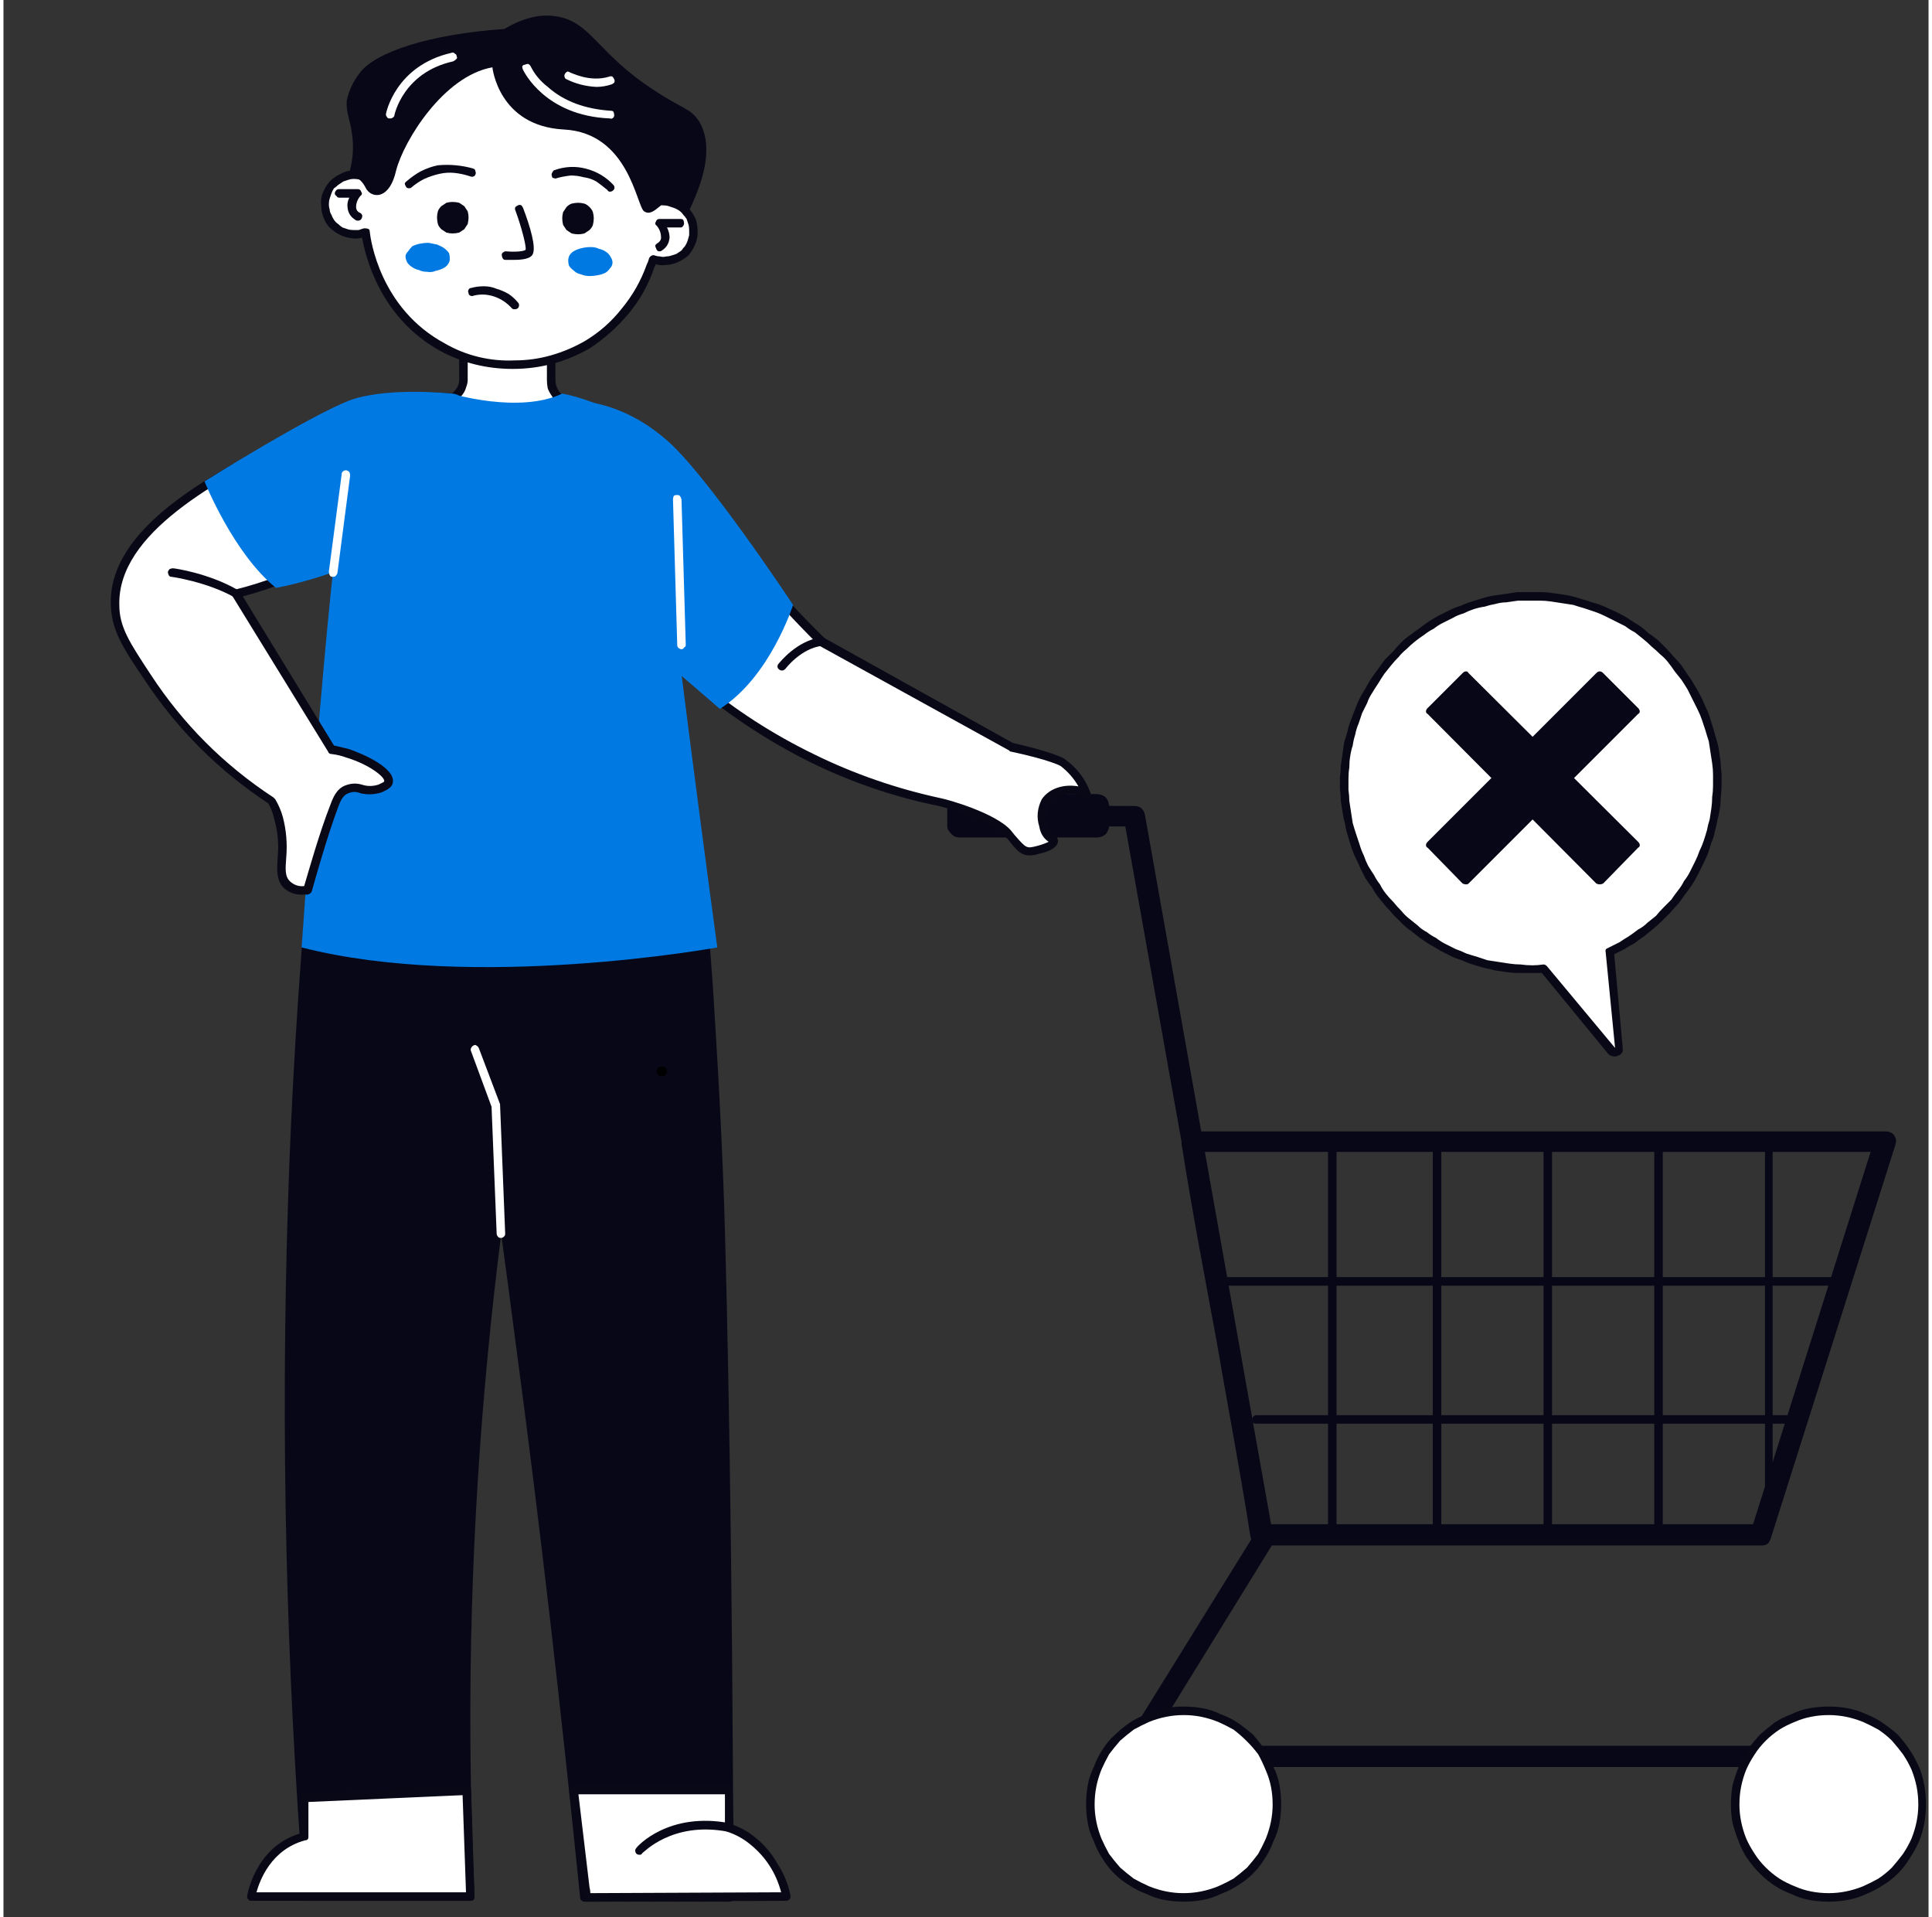 <svg version="1.2" xmlns="http://www.w3.org/2000/svg" viewBox="0 0 226 225" width="125" height="124"><rect x="0" y="0" width="226" height="225" fill="#333333" stroke="none"/><defs><clipPath clipPathUnits="userSpaceOnUse" id="cp1"><path d="m1 25h198v198.63h-198z"/></clipPath><clipPath clipPathUnits="userSpaceOnUse" id="cp2"><path d=""/></clipPath><clipPath clipPathUnits="userSpaceOnUse" id="cp3"><path d="m1 25h198v199h-198z"/></clipPath><clipPath clipPathUnits="userSpaceOnUse" id="cp4"><path d="m1 25.73h197v197.27h-197z"/></clipPath><clipPath clipPathUnits="userSpaceOnUse" id="cp5"><path d="m127 200h24v23.63h-24z"/></clipPath><clipPath clipPathUnits="userSpaceOnUse" id="cp6"><path d="m203 200h22.76v23h-22.76z"/></clipPath><clipPath clipPathUnits="userSpaceOnUse" id="cp7"><path d="m202 200h23.76v23.63h-23.76z"/></clipPath><clipPath clipPathUnits="userSpaceOnUse" id="cp8"><path d="m33 102h33v121.63h-33z"/></clipPath><clipPath clipPathUnits="userSpaceOnUse" id="cp9"><path d="m52 102h34v121.63h-34z"/></clipPath><clipPath clipPathUnits="userSpaceOnUse" id="cp10"><path d="m28 209h28v14.63h-28z"/></clipPath><clipPath clipPathUnits="userSpaceOnUse" id="cp11"><path d="m66 209h27v14.63h-27z"/></clipPath><clipPath clipPathUnits="userSpaceOnUse" id="cp12"><path d="m40 1.75h43v24.25h-43z"/></clipPath></defs><style>.a{fill:#007ae2}.b{fill:#080717}.c{fill:#fff}.d{fill:#090817}</style><g clip-path="url(#cp1)"><g clip-path="url(#cp2)"><g clip-path="url(#cp3)"><g clip-path="url(#cp4)"><path class="a" d="m99.5 26q2.4 0 4.8 0.1 2.4 0.1 4.8 0.3 2.4 0.3 4.8 0.6 2.4 0.4 4.8 0.9 2.3 0.4 4.7 1 2.3 0.6 4.6 1.3 2.3 0.7 4.6 1.5 2.3 0.8 4.5 1.8 2.2 0.9 4.4 1.9 2.2 1 4.3 2.2 2.2 1.1 4.2 2.4 2.1 1.2 4.1 2.5 2 1.4 4 2.8 1.9 1.5 3.8 3 1.9 1.5 3.6 3.1 1.8 1.7 3.5 3.4 1.7 1.7 3.4 3.5 1.6 1.8 3.1 3.6 1.6 1.9 3 3.8 1.4 2 2.8 4 1.3 2 2.6 4.1 1.2 2 2.3 4.2 1.2 2.1 2.2 4.3 1 2.2 2 4.4 0.9 2.2 1.7 4.5 0.8 2.3 1.5 4.6 0.7 2.3 1.3 4.6 0.6 2.4 1.1 4.8 0.4 2.3 0.8 4.7 0.3 2.4 0.6 4.8 0.2 2.4 0.3 4.8 0.2 2.4 0.2 4.8 0 2.5-0.2 4.9-0.1 2.4-0.3 4.8-0.3 2.4-0.6 4.8-0.4 2.4-0.8 4.7-0.5 2.4-1.1 4.8-0.6 2.3-1.3 4.6-0.7 2.3-1.5 4.6-0.8 2.3-1.7 4.5-1 2.2-2 4.4-1 2.2-2.2 4.3-1.1 2.2-2.3 4.2-1.3 2.1-2.6 4.1-1.4 2-2.8 4-1.4 1.9-3 3.8-1.5 1.8-3.1 3.6-1.7 1.8-3.4 3.5-1.7 1.7-3.5 3.3-1.7 1.7-3.6 3.2-1.9 1.5-3.8 3-2 1.4-4 2.7-2 1.4-4.1 2.6-2 1.3-4.2 2.4-2.1 1.1-4.3 2.2-2.2 1-4.4 1.9-2.2 1-4.5 1.8-2.3 0.8-4.6 1.5-2.3 0.7-4.6 1.3-2.4 0.6-4.7 1-2.4 0.5-4.8 0.9-2.4 0.3-4.8 0.6-2.4 0.2-4.8 0.3-2.4 0.1-4.8 0.1-2.4 0-4.9-0.1-2.4-0.1-4.8-0.3-2.4-0.3-4.8-0.6-2.4-0.4-4.7-0.9-2.4-0.4-4.7-1-2.4-0.6-4.7-1.3-2.3-0.7-4.6-1.5-2.2-0.8-4.5-1.8-2.2-0.9-4.4-1.9-2.2-1.1-4.3-2.2-2.1-1.1-4.2-2.4-2.1-1.2-4.1-2.6-2-1.3-3.9-2.7-2-1.5-3.8-3-1.9-1.5-3.7-3.2-1.8-1.6-3.5-3.3-1.7-1.7-3.3-3.5-1.6-1.8-3.2-3.6-1.5-1.9-3-3.8-1.4-2-2.7-4-1.4-2-2.6-4.1-1.3-2-2.4-4.2-1.1-2.1-2.2-4.3-1-2.2-1.9-4.4-0.9-2.2-1.8-4.5-0.8-2.3-1.5-4.6-0.7-2.3-1.3-4.6-0.6-2.4-1-4.8-0.5-2.3-0.8-4.7-0.4-2.4-0.6-4.8-0.3-2.4-0.4-4.8-0.1-2.4-0.1-4.9 0-2.4 0.1-4.8 0.1-2.4 0.4-4.8 0.2-2.4 0.6-4.8 0.3-2.4 0.8-4.7 0.4-2.4 1-4.8 0.6-2.3 1.3-4.6 0.7-2.3 1.5-4.6 0.9-2.3 1.8-4.5 0.9-2.2 1.9-4.4 1.1-2.2 2.2-4.3 1.1-2.2 2.4-4.2 1.2-2.1 2.6-4.1 1.3-2 2.7-4 1.5-1.9 3-3.8 1.6-1.8 3.2-3.6 1.6-1.8 3.3-3.5 1.7-1.7 3.5-3.4 1.8-1.6 3.7-3.1 1.8-1.5 3.8-3 1.9-1.4 3.9-2.8 2-1.3 4.1-2.5 2.1-1.3 4.2-2.4 2.1-1.2 4.3-2.2 2.2-1 4.4-1.9 2.3-1 4.5-1.8 2.3-0.8 4.6-1.5 2.3-0.7 4.7-1.3 2.3-0.6 4.7-1 2.3-0.5 4.7-0.9 2.4-0.3 4.8-0.6 2.4-0.2 4.8-0.3 2.5-0.1 4.9-0.1z"/></g></g></g></g><path class="b" d="m220.7 207.4h-88.5q-0.8 0-1.1-0.6-0.4-0.7 0-1.3l15.5-25-14.9-83.5h-19.5q-0.2 0-0.4-0.1-0.3-0.1-0.4-0.3-0.2-0.1-0.3-0.4-0.1-0.2-0.1-0.4 0-0.3 0.1-0.5 0.1-0.2 0.3-0.4 0.1-0.2 0.4-0.3 0.2-0.1 0.4-0.1l20.5 0.1q0.5 0 0.8 0.2 0.4 0.3 0.5 0.8l15.1 84.9q0.1 0.5-0.2 0.9l-14.5 23.5h86.3q0.2 0 0.5 0.1 0.2 0.1 0.4 0.3 0.1 0.2 0.2 0.4 0.1 0.2 0.1 0.5 0 0.2-0.1 0.4-0.1 0.3-0.2 0.4-0.2 0.2-0.4 0.3-0.3 0.1-0.5 0.1z"/><path class="b" d="m147.6 181.4q-0.5 0-0.8-0.3-0.3-0.3-0.4-0.7c-1.2-7.7-2.7-15.5-4-23.1-1.4-7.6-2.9-15.4-4.1-23.1q0-0.3 0.1-0.5 0-0.3 0.2-0.5 0.2-0.2 0.4-0.3 0.3-0.1 0.5-0.1h81.5q0.3 0 0.5 0.1 0.3 0.1 0.5 0.4 0.1 0.2 0.2 0.5 0 0.3-0.1 0.6l-14.6 46.1q-0.1 0.4-0.4 0.7-0.3 0.2-0.7 0.2zm-6.7-46.2c1.2 7.2 2.5 14.6 3.8 21.7 1.4 7.2 2.7 14.7 3.9 22h56.8l13.8-43.7z"/><path class="c" d="m149.5 211.8q0 1-0.2 2.1-0.2 1.1-0.6 2.1-0.4 1-1 1.9-0.6 0.9-1.4 1.6-0.8 0.8-1.7 1.4-0.8 0.6-1.9 1-0.9 0.4-2 0.6-1.1 0.2-2.1 0.2-1.1 0-2.2-0.2-1-0.2-2-0.6-1-0.4-1.9-1-0.9-0.6-1.7-1.4-0.8-0.7-1.4-1.6-0.6-0.9-1-1.9-0.4-1-0.6-2.1-0.2-1.1-0.2-2.1 0-1.1 0.2-2.2 0.2-1 0.6-2 0.4-1 1-1.9 0.6-0.9 1.4-1.7 0.8-0.8 1.7-1.4 0.9-0.6 1.9-1 1-0.4 2-0.6 1.1-0.2 2.2-0.2 1 0 2.1 0.2 1.1 0.2 2 0.6 1.1 0.4 1.9 1 0.9 0.6 1.7 1.4 0.8 0.8 1.4 1.7 0.6 0.9 1 1.9 0.4 1 0.6 2 0.2 1.1 0.2 2.2z"/><g clip-path="url(#cp5)"><path class="d" d="m138.6 223.2q-1.2 0-2.3-0.2-1.1-0.2-2.1-0.7-1.1-0.4-2-1-1-0.6-1.8-1.4-0.8-0.8-1.4-1.8-0.6-0.9-1-2-0.5-1-0.7-2.1-0.2-1.1-0.2-2.2 0-1.2 0.2-2.3 0.2-1.1 0.7-2.1 0.4-1.1 1-2 0.6-1 1.4-1.7 0.8-0.8 1.8-1.5 0.9-0.6 2-1 1-0.5 2.1-0.7 1.1-0.2 2.2-0.2 1.2 0 2.3 0.2 1.1 0.2 2.1 0.7 1.1 0.4 2 1 1 0.7 1.8 1.4 0.8 0.9 1.4 1.8 0.6 0.9 1 2 0.5 1 0.7 2.1 0.2 1.1 0.2 2.3 0 1.1-0.2 2.2-0.2 1.1-0.7 2.1-0.4 1.1-1 2-0.6 1-1.4 1.8-0.8 0.8-1.8 1.4-0.9 0.6-2 1-1 0.5-2.1 0.7-1.1 0.2-2.2 0.2zm0-21.9q-1.1 0-2.1 0.2-1 0.2-2 0.6-0.9 0.4-1.8 0.9-0.8 0.6-1.6 1.3-0.7 0.8-1.3 1.6-0.5 0.9-0.9 1.8-0.4 1-0.6 2-0.2 1-0.2 2.1 0 1 0.2 2 0.2 1 0.6 2 0.4 0.9 0.9 1.8 0.6 0.8 1.3 1.6 0.8 0.7 1.6 1.3 0.9 0.5 1.8 0.9 1 0.4 2 0.6 1 0.2 2 0.2 1.1 0 2.1-0.2 1-0.2 2-0.6 0.9-0.4 1.8-0.9 0.8-0.6 1.6-1.3 0.7-0.8 1.3-1.6 0.5-0.9 0.9-1.8 0.4-1 0.6-2 0.2-1 0.2-2 0-1.1-0.2-2.1-0.2-1-0.6-1.9-0.4-1-0.9-1.9-0.6-0.8-1.3-1.5-0.8-0.8-1.6-1.4-0.9-0.5-1.8-0.9-1-0.4-2-0.6-1-0.2-2-0.2z"/></g><g clip-path="url(#cp6)"><path class="c" d="m225.3 211.8q0 1-0.3 2.1-0.2 1.1-0.6 2.1-0.4 1-1 1.9-0.6 0.9-1.4 1.6-0.7 0.8-1.6 1.4-0.9 0.6-1.9 1-1 0.4-2.1 0.6-1 0.2-2.1 0.2-1.1 0-2.2-0.2-1-0.2-2-0.6-1-0.4-1.9-1-0.9-0.6-1.7-1.4-0.7-0.7-1.3-1.6-0.6-0.9-1.1-1.9-0.4-1-0.6-2.1-0.2-1.1-0.2-2.1 0-1.1 0.2-2.2 0.2-1 0.6-2 0.5-1 1.1-1.9 0.6-0.9 1.3-1.7 0.8-0.8 1.7-1.4 0.9-0.6 1.9-1 1-0.4 2-0.6 1.1-0.2 2.2-0.2 1.1 0 2.1 0.2 1.1 0.2 2.1 0.6 1 0.4 1.9 1 0.9 0.6 1.6 1.4 0.8 0.8 1.4 1.7 0.6 0.9 1 1.9 0.4 1 0.6 2 0.3 1.1 0.2 2.2z"/></g><g clip-path="url(#cp7)"><path class="d" d="m214.3 223.2q-1.2 0-2.3-0.2-1.1-0.2-2.1-0.7-1.1-0.4-2-1-0.9-0.6-1.7-1.4-0.8-0.8-1.5-1.8-0.6-0.9-1-2-0.4-1-0.7-2.1-0.2-1.1-0.2-2.2 0-1.2 0.2-2.3 0.3-1.1 0.7-2.1 0.4-1.1 1-2 0.7-0.9 1.5-1.8 0.8-0.7 1.7-1.4 0.9-0.6 2-1 1-0.5 2.1-0.7 1.1-0.2 2.3-0.2 1.1 0 2.2 0.2 1.1 0.2 2.2 0.7 1 0.4 1.9 1 1 0.7 1.8 1.4 0.8 0.9 1.4 1.8 0.6 0.9 1.1 2 0.4 1 0.6 2.1 0.2 1.1 0.2 2.3 0 1.1-0.2 2.2-0.2 1.1-0.6 2.1-0.5 1.1-1.1 2-0.6 1-1.4 1.8-0.8 0.8-1.8 1.4-0.9 0.6-1.9 1-1.1 0.5-2.2 0.7-1.1 0.2-2.2 0.2zm0-21.9q-1.1 0-2.1 0.2-1 0.2-1.9 0.6-1 0.4-1.8 0.9-0.9 0.6-1.6 1.3-0.8 0.8-1.3 1.6-0.6 0.9-1 1.8-0.4 1-0.6 2-0.2 1-0.2 2.1 0 1 0.2 2 0.2 1 0.6 2 0.4 0.9 1 1.8 0.5 0.8 1.3 1.6 0.7 0.7 1.6 1.3 0.8 0.5 1.8 0.9 0.9 0.4 1.9 0.6 1 0.2 2.1 0.2 1 0 2-0.2 1-0.2 2-0.6 0.9-0.4 1.8-0.9 0.9-0.6 1.6-1.3 0.7-0.8 1.3-1.6 0.6-0.9 1-1.8 0.4-1 0.6-2 0.2-1 0.2-2 0-1.1-0.2-2.1-0.2-1-0.6-2-0.4-0.9-1-1.8-0.6-0.8-1.3-1.6-0.7-0.7-1.6-1.3-0.9-0.5-1.8-0.9-1-0.4-2-0.6-1-0.2-2-0.2z"/></g><path class="b" d="m156 180.7q-0.2 0-0.4-0.2-0.1-0.1-0.1-0.3v-46.2q0-0.2 0.1-0.3 0.2-0.2 0.4-0.2 0.2 0 0.3 0.2 0.2 0.1 0.2 0.3v46.2q0 0.2-0.2 0.3-0.1 0.2-0.3 0.2z"/><path class="b" d="m168.3 180.7q-0.2 0-0.3-0.2-0.2-0.1-0.2-0.3v-46.2q0-0.2 0.2-0.3 0.1-0.2 0.3-0.2 0.2 0 0.4 0.2 0.1 0.1 0.1 0.3v46.2q0 0.2-0.1 0.3-0.2 0.2-0.4 0.2z"/><path class="b" d="m181.3 180.7q-0.2 0-0.3-0.2-0.2-0.1-0.2-0.3v-46.2q0-0.2 0.2-0.3 0.1-0.2 0.3-0.2 0.2 0 0.4 0.2 0.1 0.1 0.1 0.3v46.2q0 0.2-0.1 0.3-0.2 0.2-0.4 0.2z"/><path class="b" d="m194.3 180.7q-0.2 0-0.4-0.2-0.1-0.1-0.1-0.3v-46.2q0-0.2 0.1-0.3 0.2-0.2 0.4-0.2 0.2 0 0.3 0.2 0.2 0.1 0.2 0.3v46.2q0 0.2-0.2 0.3-0.1 0.2-0.3 0.2z"/><path class="b" d="m207.3 179.6q-0.3 0-0.4-0.1-0.1-0.2-0.1-0.4v-45.1q0-0.2 0.1-0.3 0.1-0.2 0.4-0.2 0.2 0 0.3 0.2 0.1 0.1 0.1 0.3v45.1q0 0.2-0.1 0.4-0.1 0.1-0.3 0.1z"/><path class="b" d="m215.8 150.9h-72.2q-0.2 0-0.4-0.2-0.1-0.1-0.1-0.3 0-0.2 0.1-0.3 0.2-0.2 0.4-0.2h72.2q0.2 0 0.3 0.2 0.2 0.1 0.2 0.3 0 0.2-0.2 0.3-0.1 0.2-0.3 0.2z"/><path class="b" d="m210.6 167.1h-63.5q-0.2 0-0.4-0.1-0.1-0.2-0.1-0.4 0-0.2 0.1-0.3 0.2-0.2 0.4-0.2h63.5q0.2 0 0.4 0.2 0.1 0.1 0.1 0.3 0 0.2-0.1 0.4-0.2 0.1-0.4 0.1z"/><path class="c" d="m77.4 64c-0.2-3.3-0.5-8.2-3.8-12.1q-3.1-3.4-7.5-4.8-0.8-0.2-1.3-0.9-0.5-0.7-0.5-1.6v-7.9h-10.3v7.9q0 0.4-0.1 0.7-0.2 0.4-0.4 0.7-0.2 0.3-0.6 0.6-0.3 0.2-0.7 0.3-4.6 1.3-8 4.7c-3.6 3.8-4.2 8.6-5 17-1.1 11.6-2.3 25.5-3.3 41.5h46.5c-2.8-20.4-4.2-35.3-5-46.1z"/><path class="d" d="m82.4 110.6h-46.6q-0.2 0-0.3-0.2-0.2-0.2-0.1-0.4c0.8-13.8 2-27.8 3.3-41.5 0.9-8.7 1.5-13.4 5.2-17.3q3.4-3.5 8.2-4.8 0.6-0.1 1-0.7 0.4-0.5 0.4-1.1v-7.9q0-0.2 0.1-0.3 0.2-0.2 0.4-0.2h10.3q0.2 0 0.3 0.2 0.2 0.1 0.2 0.3v7.9q0 0.7 0.4 1.3 0.4 0.6 1 0.8 4.6 1.4 7.7 4.9c3.4 4 3.8 9 4 12.2v0.2c1 13.8 2.6 28.8 5 46q0 0.2-0.1 0.4-0.2 0.2-0.4 0.2zm-46-1h45.4c-2.3-17-3.9-31.9-4.9-45.6v-0.1c-0.2-3.3-0.6-7.9-3.7-11.6q-3-3.4-7.3-4.7-0.5-0.1-0.9-0.4-0.4-0.3-0.6-0.7-0.3-0.4-0.5-0.9-0.1-0.5-0.1-1v-7.4h-9.3v7.4q0 0.4-0.2 0.9-0.1 0.4-0.4 0.8-0.3 0.4-0.7 0.7-0.4 0.3-0.8 0.4-4.5 1.2-7.8 4.5c-3.5 3.7-4.1 8-4.9 16.7-1.3 13.5-2.4 27.3-3.3 41z"/><g clip-path="url(#cp8)"><path class="b" d="m35.8 223.1q-0.2 0-0.3-0.1-0.2-0.1-0.2-0.3-3.2-40.7-1.9-81.5c0.4-12.7 1.2-25.6 2.3-38.3q0-0.2 0.2-0.3 0.1-0.2 0.3-0.2l28.9 0.8q0.2 0 0.4 0.2 0.1 0.2 0.1 0.4-6.5 29.2-9.1 59.1-2.6 29.8-1.2 59.7 0 0.2-0.1 0.4-0.2 0.1-0.4 0.1z"/></g><g clip-path="url(#cp9)"><path class="b" d="m68.2 223.2q-0.2 0-0.4-0.2-0.1-0.1-0.1-0.3c-2.2-21.7-4.7-43.7-7.6-65.3-2.3-17.8-4.9-35.8-7.7-53.6q-0.1-0.2 0.1-0.4 0.1-0.2 0.4-0.2l28.9-0.8q0.2 0 0.3 0.2 0.2 0.1 0.2 0.3c0.4 5.4 0.9 11 1.2 16.4 0 0.1 0.7 10.4 1.1 21.9 0.4 12.4 1 41.1 1.1 81.5q0 0.2-0.1 0.4-0.2 0.1-0.4 0.1z"/></g><path class="c" d="m29.1 222.6c0 0 0.9-5.6 6.2-7v-4.5l19.1-1 0.4 12.5z"/><g clip-path="url(#cp10)"><path class="d" d="m54.8 223.1h-25.7q-0.2 0-0.3-0.1-0.2-0.2-0.2-0.4c0-0.1 0.9-5.8 6.2-7.4v-4.1q0-0.2 0.2-0.4 0.1-0.1 0.3-0.1l19.1-1q0.2 0 0.3 0.2 0.2 0.1 0.2 0.3l0.4 12.5q0 0.2-0.2 0.4-0.1 0.1-0.3 0.1zm-25.1-1h24.6l-0.4-11.4-18.1 0.8v4.1q0 0.4-0.4 0.4c-4 1.1-5.3 4.7-5.7 6.1z"/></g><path class="c" d="m91.9 222.6q-0.4-1.9-1.4-3.6-1-1.7-2.5-2.9-1.2-1.1-2.8-1.6v-4.4h-18.3l1.5 11.5q0 0.6 0.1 1.1z"/><g clip-path="url(#cp11)"><path class="d" d="m68.5 223.2q-0.2 0-0.3-0.1-0.1-0.1-0.2-0.3-0.1-0.6-0.1-1.2l-1.5-11.4q0-0.2 0.1-0.4 0.2-0.1 0.4-0.2h18.3q0.2 0 0.3 0.2 0.1 0.1 0.1 0.3l0.1 4.1q1.4 0.5 2.6 1.5 1.6 1.3 2.6 3.1 1.1 1.7 1.5 3.7 0 0.3-0.1 0.4-0.2 0.2-0.4 0.2c0 0-23.4 0.1-23.4 0.1zm-1-12.6l1.3 10.9q0.1 0.4 0.1 0.7l22.4-0.1q-0.9-3.4-3.6-5.6-1.2-1-2.7-1.5-0.3-0.1-0.3-0.5v-3.9z"/></g><path class="a" d="m52.6 46.2c0 0 7.9 2.4 13 0 0 0 10.9 1.8 11.4 9.8 0.4 8 6.8 55.2 6.8 55.2 0 0-28.5 5.2-48.8 0 0 0 3.2-46 5-53.5 1.8-7.6 3.8-10.6 12.6-11.5z"/><path class="b" d="m112.3 93.2h16q0.3 0 0.6 0.1 0.3 0.1 0.5 0.3 0.2 0.2 0.3 0.5 0.1 0.3 0.1 0.6v2.2q0 0.3-0.1 0.5-0.1 0.3-0.3 0.5-0.2 0.2-0.5 0.3-0.3 0.1-0.6 0.1h-16q-0.3 0-0.6-0.1-0.2-0.1-0.4-0.3-0.2-0.2-0.4-0.5-0.1-0.2-0.1-0.5v-2.2q0-0.3 0.1-0.6 0.2-0.3 0.4-0.5 0.2-0.2 0.4-0.3 0.3-0.1 0.6-0.1z"/><path class="c" d="m169.9 72.1q-1.8 0.8-3.3 1.9-1.5 1.1-2.9 2.5-1.3 1.3-2.4 2.9-1.1 1.5-1.9 3.3-0.8 1.7-1.2 3.5-0.5 1.9-0.7 3.7-0.2 1.9 0 3.8 0.2 1.9 0.6 3.7 0.5 1.9 1.3 3.6 0.8 1.7 1.9 3.3 1 1.5 2.4 2.9 1.3 1.3 2.8 2.5 1.6 1.1 3.3 1.9 1.7 0.8 3.5 1.3 1.8 0.5 3.7 0.7 1.9 0.2 3.8 0.1l8 9.7q0.2 0.2 0.5 0.1 0.4-0.1 0.3-0.5l-1.1-11.3q0.1 0 0.2-0.1 1-0.5 1.9-1 1-0.6 1.8-1.2 0.9-0.7 1.7-1.4 0.8-0.7 1.5-1.5 0.7-0.8 1.3-1.7 0.7-0.8 1.2-1.8 0.6-0.9 1-1.9 0.5-0.9 0.8-2 0.4-1 0.7-2 0.2-1.1 0.4-2.1 0.1-1.1 0.2-2.2 0-1 0-2.1-0.1-1.1-0.3-2.1-0.1-1.1-0.4-2.2-0.3-1-0.6-2-0.4-1-0.8-2-0.5-1-1.1-1.9-0.5-0.9-1.2-1.8-0.6-0.8-1.3-1.6-0.8-0.8-1.6-1.5-0.8-0.7-1.6-1.4-0.9-0.6-1.8-1.2-1-0.5-1.9-1-1-0.4-2-0.8-1-0.3-2.1-0.6-1-0.3-2.1-0.4-1-0.2-2.1-0.2-1.1-0.1-2.2 0-1 0.1-2.1 0.2-1.1 0.2-2.1 0.5-1.1 0.2-2.1 0.6-1 0.4-1.9 0.8z"/><path class="d" d="m189.2 124q-0.5 0-0.8-0.3l-7.8-9.5q-0.7 0-1.4 0-0.7 0-1.4 0-0.6 0-1.3-0.1-0.7-0.1-1.4-0.2-0.7-0.2-1.3-0.3-0.7-0.2-1.3-0.4-0.7-0.2-1.3-0.5-0.7-0.2-1.3-0.5-0.6-0.3-1.2-0.6-0.6-0.4-1.2-0.7-0.6-0.4-1.2-0.8-0.5-0.4-1-0.8-0.6-0.4-1.1-0.9-0.5-0.5-1-1-0.4-0.5-0.9-1-0.4-0.5-0.9-1.1-0.4-0.5-0.7-1.1-0.4-0.5-0.8-1.1-0.3-0.6-0.6-1.2-0.3-0.7-0.6-1.3-0.3-0.6-0.5-1.3-0.2-0.6-0.4-1.3-0.2-0.6-0.3-1.3-0.2-0.7-0.3-1.4-0.1-0.6-0.2-1.3 0-0.7-0.1-1.4 0-0.7 0-1.4 0.1-0.7 0.1-1.3 0.1-0.7 0.2-1.4 0.1-0.7 0.2-1.4 0.2-0.6 0.4-1.3 0.1-0.6 0.4-1.3 0.2-0.6 0.5-1.3 0.2-0.6 0.5-1.2 0.3-0.6 0.7-1.2 0.3-0.6 0.7-1.2 0.4-0.6 0.8-1.1 0.4-0.6 0.8-1.1 0.5-0.5 1-1 0.4-0.5 0.9-1 0.5-0.5 1.1-0.9 0.5-0.4 1.1-0.8 0.5-0.4 1.1-0.8 0.6-0.4 1.2-0.7 0.6-0.3 1.2-0.6 0.6-0.3 1.3-0.5 0.6-0.3 1.3-0.5 0.6-0.2 1.3-0.4 0.6-0.2 1.3-0.3 0.7-0.1 1.4-0.2 0.6-0.1 1.3-0.2 0.7 0 1.4 0 0.7 0 1.4 0 0.7 0 1.3 0.1 0.7 0.1 1.4 0.2 0.7 0.1 1.4 0.3 0.6 0.2 1.3 0.4 0.6 0.2 1.3 0.4 0.6 0.2 1.2 0.5 0.7 0.3 1.3 0.6 0.6 0.3 1.2 0.7 0.6 0.4 1.1 0.7 0.6 0.4 1.1 0.9 0.6 0.4 1.1 0.8 0.5 0.5 1 1 0.5 0.5 0.9 1 0.5 0.5 0.9 1 0.4 0.6 0.8 1.2 0.4 0.5 0.7 1.1 0.4 0.6 0.7 1.2 0.3 0.6 0.6 1.3 0.3 0.6 0.5 1.2 0.2 0.7 0.4 1.3 0.2 0.7 0.4 1.4 0.2 0.6 0.3 1.3 0.1 0.7 0.2 1.4 0 0.6 0.1 1.3 0 0.7 0 1.4 0 0.7-0.1 1.4 0 0.7-0.1 1.3-0.1 0.7-0.3 1.4-0.1 0.7-0.3 1.3-0.1 0.7-0.4 1.3-0.2 0.7-0.4 1.3-0.3 0.7-0.6 1.3-0.3 0.6-0.6 1.2-0.3 0.6-0.7 1.2-0.4 0.6-0.8 1.1-0.4 0.6-0.8 1.1-0.5 0.5-0.9 1-0.5 0.5-1 1-0.5 0.5-1 0.9-0.6 0.5-1.1 0.9-0.6 0.4-1.1 0.8-0.6 0.3-1.2 0.7-0.6 0.3-1.2 0.6l1 11q0 0.2 0 0.4-0.1 0.2-0.2 0.3-0.2 0.2-0.4 0.2-0.1 0.1-0.3 0.1zm-8.4-10.8q0.2 0 0.4 0.2l8 9.6-1.1-11.2q-0.1-0.4 0.2-0.5l0.2-0.1q0.6-0.3 1.2-0.6 0.6-0.4 1.1-0.7 0.6-0.4 1.1-0.8 0.6-0.3 1.1-0.8 0.5-0.4 1-0.8 0.4-0.5 0.9-1 0.4-0.4 0.9-0.9 0.4-0.6 0.8-1.1 0.4-0.5 0.7-1.1 0.4-0.5 0.7-1.1 0.3-0.6 0.6-1.2 0.3-0.6 0.5-1.2 0.3-0.6 0.5-1.2 0.2-0.6 0.4-1.3 0.1-0.6 0.3-1.2 0.1-0.7 0.2-1.3 0.1-0.7 0.1-1.4 0.1-0.6 0.1-1.3 0-0.6 0-1.3 0-0.6-0.1-1.3-0.1-0.7-0.2-1.3-0.1-0.6-0.2-1.3-0.2-0.6-0.4-1.3-0.2-0.6-0.4-1.2-0.2-0.6-0.5-1.2-0.3-0.6-0.6-1.2-0.3-0.6-0.6-1.2-0.3-0.5-0.7-1.1-0.4-0.5-0.8-1-0.4-0.6-0.8-1.1-0.4-0.5-0.9-0.9-0.5-0.5-1-0.9-0.5-0.5-1-0.9-0.5-0.4-1-0.8-0.6-0.3-1.1-0.7-0.6-0.3-1.2-0.6-0.6-0.3-1.2-0.6-0.6-0.3-1.2-0.5-0.6-0.2-1.2-0.4-0.7-0.2-1.3-0.4-0.7-0.1-1.3-0.2-0.6-0.1-1.3-0.2-0.7-0.1-1.3-0.1-0.7 0-1.3 0-0.7 0-1.3 0-0.7 0.1-1.4 0.2-0.6 0-1.3 0.2-0.6 0.1-1.2 0.3-0.7 0.1-1.3 0.3-0.6 0.2-1.2 0.5-0.7 0.2-1.2 0.5-0.6 0.3-1.2 0.6-0.6 0.3-1.1 0.7-0.6 0.3-1.1 0.7-0.6 0.4-1.1 0.8-0.5 0.4-1 0.9-0.5 0.4-0.9 0.9-0.5 0.5-0.9 1-0.4 0.5-0.8 1-0.4 0.6-0.7 1.1-0.4 0.6-0.7 1.1-0.4 0.6-0.6 1.2-0.3 0.6-0.6 1.2-0.2 0.6-0.4 1.2-0.3 0.7-0.4 1.3-0.2 0.6-0.3 1.3-0.2 0.6-0.3 1.3-0.1 0.6-0.1 1.3-0.1 0.6-0.1 1.3 0 0.7 0 1.3 0.1 0.7 0.1 1.3 0.1 0.7 0.2 1.3 0.1 0.7 0.2 1.3 0.2 0.7 0.4 1.3 0.2 0.6 0.4 1.2 0.2 0.7 0.5 1.3 0.2 0.6 0.5 1.2 0.3 0.5 0.7 1.1 0.3 0.6 0.7 1.1 0.3 0.6 0.7 1.1 0.4 0.5 0.9 1 0.4 0.5 0.9 1 0.4 0.5 0.9 0.9 0.5 0.4 1 0.8 0.5 0.5 1.1 0.8 0.5 0.4 1.1 0.7 0.5 0.4 1.1 0.7 0.6 0.3 1.2 0.6 0.6 0.2 1.2 0.5 0.6 0.2 1.3 0.4 0.6 0.2 1.2 0.4 0.7 0.1 1.3 0.2 0.7 0.1 1.3 0.2 0.7 0.1 1.3 0.1 0.7 0.1 1.4 0.1 0.6 0 1.3-0.1z"/><path class="b" d="m171.7 103.8q-0.2 0-0.4-0.1l-4.1-4.2q-0.2-0.1-0.2-0.3 0-0.2 0.2-0.4l19.8-19.8q0.2-0.2 0.4-0.2 0.2 0 0.4 0.2l4.1 4.1q0.2 0.2 0.2 0.4 0 0.2-0.2 0.3l-19.9 19.9q-0.1 0.1-0.3 0.1z"/><path class="b" d="m187.4 103.8q-0.2 0-0.4-0.1l-19.8-19.9q-0.2-0.1-0.2-0.3 0-0.2 0.2-0.4l4.1-4.1q0.2-0.2 0.4-0.2 0.2 0 0.3 0.2l19.9 19.8q0.2 0.2 0.2 0.4 0 0.2-0.2 0.3l-4.1 4.2q-0.2 0.1-0.4 0.1z"/><path class="c" d="m127.2 93.2q-0.9-2.3-2.8-3.7c0 0-1.1-0.7-6.1-1.8q-11.1-6.2-22.2-12.4-8.2-8-14.7-17.5c-1.4-2-2.8-4.5-5.9-6.7-4.6-3.2-8.5-1.5-12.2-1.3 0.6 3.3 0.4 6 2.8 11.1 5 10.5 12 16.5 15.4 19.4q6.1 5.1 13.4 8.7 7.2 3.5 15.1 5.2c0 0 6.1 1.5 7.9 3.6 1.8 2 1.9 2.4 3.6 2 1.7-0.5 2.3-1 1.5-1.5-1-0.5-1.5-2.8-0.6-4.2 0.8-1.3 2.9-1.9 4.8-0.9z"/><path class="d" d="m120.5 100.4c-1 0-1.5-0.5-2.5-1.8l-0.5-0.5c-1.6-1.9-7.6-3.5-7.7-3.5q-7.9-1.6-15.2-5.2-7.2-3.6-13.4-8.8c-3.1-2.6-10.4-8.8-15.5-19.4q-2.1-4.2-2.5-8.9c-0.2-0.8-0.3-1.6-0.4-2.4q-0.1-0.3 0.1-0.4 0.1-0.2 0.3-0.2c0.9-0.1 1.7-0.2 2.6-0.3 2.9-0.4 6.2-0.9 10 1.7 2.7 1.9 4.3 4.2 5.5 6.1q0.2 0.4 0.5 0.7 6.4 9.4 14.6 17.4l22.1 12.3c4.8 1.1 6 1.8 6.1 1.9q2.1 1.5 3 3.9 0.1 0.3-0.1 0.6-0.3 0.2-0.6 0c-1.6-0.8-3.5-0.3-4.1 0.8q-0.7 1.1-0.3 2.4 0.1 0.7 0.7 1.1c0.6 0.3 0.6 0.7 0.6 0.9-0.1 0.6-0.8 1.1-2.2 1.4q-0.6 0.2-1.1 0.2zm-10.4-6.7c0.6 0.1 6.4 1.7 8.2 3.8l0.4 0.5c1.4 1.6 1.4 1.6 2.6 1.3q0.8-0.2 1.4-0.5-0.9-0.6-1.1-1.8-0.5-1.6 0.3-3.2c0.9-1.3 2.6-1.8 4.3-1.5q-0.8-1.4-2.1-2.4c0 0-1.2-0.7-5.9-1.7q-0.1 0-0.1-0.1l-22.3-12.3q0-0.1-0.1-0.1-8.2-8.1-14.7-17.6-0.3-0.4-0.5-0.8c-1.3-1.8-2.7-3.9-5.3-5.8-3.4-2.4-6.4-1.9-9.3-1.5q-1 0.1-2 0.2 0.1 1 0.2 2 0.5 4.5 2.5 8.5c5 10.5 12.2 16.6 15.2 19.2q6.1 5.1 13.3 8.6 7.1 3.5 15 5.2 0 0 0 0z"/><path class="a" d="m64.6 47.1c0 0 6.5-1.3 13.2 4.5 4.8 4.1 14.9 19.4 14.9 19.4 0 0-2.7 8.5-8.6 12.2l-10.9-9.4c-11.6-7.2-17.2-16.9-14.9-23 0.5-1.3 3.6-2.1 6.3-3.7z"/><path class="c" d="m58.4 145.3q-0.2 0-0.3-0.1-0.2-0.2-0.2-0.4l-0.6-14.9-2.4-6.5q-0.1-0.2 0-0.4 0.1-0.2 0.3-0.3 0.2-0.1 0.3 0 0.2 0.1 0.3 0.3l2.5 6.6q0 0.1 0 0.1l0.6 15.1q0 0.2-0.1 0.3-0.2 0.2-0.4 0.2z"/><path class="c" d="m79.6 76.2q-0.2 0-0.4-0.2-0.1-0.1-0.1-0.3l-0.5-17.1q0-0.2 0.1-0.4 0.1-0.1 0.4-0.1 0.2 0 0.3 0.1 0.1 0.1 0.2 0.4l0.5 17.1q0 0.2-0.2 0.3-0.1 0.2-0.3 0.2z"/><path class="c" d="m37.6 49.4c-8.4 4.6-24.8 11.3-24.5 21.6 0.1 2.8 1.3 4.7 3.8 8.5q5.8 8.7 14.6 14.5 0.5 1 0.8 2c1.1 3.7-0.5 6.5 1.1 7.9 0.3 0.3 1 0.7 2.3 0.6 0.3-1.3 1.7-6.2 3.2-9.9 0.3-0.8 0.6-1.7 1.4-2 1.2-0.5 2.3 0.6 3.9-0.1 0.4-0.1 0.9-0.3 1-0.7 0.2-1.1-2.5-2.7-4.8-3.4q-0.9-0.3-1.9-0.4-5.6-9.1-11.2-18.3c4.1-1 17-4.9 23.2-16.7q1.6-3 2.4-6.3c0 0-8.3-1.1-15.3 2.7z"/><path class="d" d="m35.3 105q-1.3 0.1-2.3-0.7c-1-0.9-0.9-2.2-0.8-3.8q0.2-2.2-0.4-4.3-0.2-1-0.7-1.9-8.8-5.8-14.6-14.6c-2.5-3.7-3.8-5.7-3.9-8.7-0.3-9.1 11.9-15.4 20.8-19.9 1.4-0.8 2.8-1.5 4-2.1 7-3.9 15.2-2.8 15.6-2.8q0.2 0.1 0.3 0.3 0.1 0.1 0.1 0.4-0.9 3.3-2.4 6.3c-5.6 10.7-16.5 15.1-22.9 16.8l10.7 17.5q0.9 0.2 1.7 0.4c1.8 0.6 5.6 2.3 5.2 4-0.1 0.6-0.9 0.9-1.3 1.1q-1.3 0.4-2.5 0.1-0.7-0.3-1.4 0c-0.6 0.2-0.9 0.8-1.2 1.6-1.3 3.5-2.6 8.1-3.1 9.9q-0.1 0.3-0.5 0.4-0.2 0-0.4 0zm14.6-57.9c-3 0-7.8 0.4-12 2.7-1.2 0.7-2.6 1.4-4.1 2.1-8.6 4.5-20.4 10.6-20.2 19.1 0 2.6 1.2 4.4 3.7 8.2q5.7 8.7 14.4 14.4 0.1 0.1 0.2 0.2 0.6 1 0.9 2.1 0.6 2.3 0.4 4.7c-0.1 1.4-0.2 2.3 0.5 2.9q0.7 0.6 1.6 0.5c0.6-2 1.8-6.3 3.1-9.6 0.3-0.8 0.7-1.8 1.7-2.2q1-0.4 2-0.1 0.9 0.3 1.9 0c0.2-0.1 0.7-0.3 0.7-0.4 0.1-0.5-1.8-2-4.5-2.8q-0.8-0.3-1.7-0.4-0.3 0-0.4-0.3l-11.2-18.2q-0.1-0.1-0.1-0.2 0-0.2 0.1-0.3 0-0.1 0.1-0.1 0.1-0.1 0.2-0.2c6.1-1.5 17.3-5.8 22.9-16.4q1.4-2.7 2.2-5.6c-0.5-0.1-1.3-0.1-2.4-0.1z"/><path class="a" d="m52.7 46.2c0 0-7.3-0.8-11.8 0.7-4.5 1.6-17.3 9.6-17.3 9.6 0 0 3.4 8.5 8.4 12.5 0 0 11.4-2 17.4-8 6-6.1 6.3-14.7 3.3-14.8z"/><path class="c" d="m38.7 67.7q-0.1 0-0.1 0-0.2 0-0.3-0.2-0.1-0.2-0.1-0.4l1.5-11.4q0-0.3 0.2-0.4 0.1-0.1 0.3-0.1 0.2 0 0.4 0.2 0.1 0.2 0.1 0.4l-1.5 11.5q-0.1 0.2-0.2 0.3-0.1 0.1-0.3 0.1z"/><path class="c" d="m77.4 23.6q0-1.6-0.4-3.1-0.3-1.6-0.9-3.1-0.7-1.4-1.5-2.8-0.9-1.3-2-2.5-1.1-1.1-2.4-2.1-1.3-0.9-2.8-1.6-1.4-0.7-3-1.1-1.5-0.4-3.1-0.6-1.6-0.1-3.2 0.1-1.6 0.1-3.1 0.6-1.6 0.4-3 1.1-1.4 0.8-2.7 1.7-1.3 1-2.4 2.2-1.1 1.1-1.9 2.5-0.9 1.4-1.5 2.8-0.5 1.5-0.9 3.1-0.4-0.2-0.8-0.2-0.4-0.1-0.8-0.1-0.5 0-0.9 0.2-0.4 0.1-0.8 0.3-0.3 0.3-0.6 0.6-0.3 0.3-0.5 0.7-0.3 0.4-0.4 0.8-0.1 0.4-0.1 0.8 0 0.5 0.1 0.9 0.1 0.4 0.3 0.8 0.2 0.4 0.5 0.7 0.3 0.3 0.6 0.6 0.4 0.2 0.8 0.4 0.4 0.1 0.8 0.2 0.5 0 0.9 0 0.4-0.1 0.8-0.3c0.1 0.8 1.2 9.3 9 13.6q2 1 4.1 1.5 2.2 0.6 4.5 0.5 2.2 0 4.3-0.6 2.2-0.6 4.1-1.8 2.6-1.5 4.5-3.9 1.9-2.4 3-5.2 0.1-0.5 0.3-0.9 0.4 0.2 0.7 0.2 0.4 0.1 0.8 0 0.4 0 0.8-0.1 0.3-0.1 0.7-0.3 0.3-0.2 0.6-0.5 0.3-0.2 0.5-0.6 0.2-0.3 0.4-0.6 0.1-0.4 0.2-0.8 0-0.4 0-0.8 0-0.3-0.1-0.7-0.1-0.4-0.3-0.7-0.2-0.4-0.4-0.7-0.3-0.3-0.6-0.5-0.3-0.2-0.7-0.4-0.3-0.1-0.7-0.2-0.4-0.1-0.8-0.1z"/><path class="d" d="m59.8 43.3q-4.6 0-8.5-2.1c-7.1-3.9-8.8-11.1-9.2-13.3q-0.4 0.1-0.7 0.1-0.8 0-1.6-0.3-0.7-0.3-1.3-0.8-0.6-0.5-0.9-1.3-0.3-0.7-0.3-1.5-0.1-0.8 0.2-1.5 0.3-0.7 0.8-1.3 0.6-0.6 1.3-0.9 0.7-0.4 1.5-0.4 0.6 0 1.2 0.1 0.3-1.5 1-3 0.6-1.5 1.5-2.8 0.9-1.4 2-2.5 1.1-1.2 2.4-2.2 1.3-0.9 2.8-1.6 1.5-0.7 3-1.2 1.6-0.4 3.2-0.5 1.6-0.2 3.2-0.1 1.6 0.2 3.2 0.6 1.5 0.4 3 1.1 1.4 0.7 2.7 1.6 1.4 1 2.5 2.1 1.1 1.2 2 2.5 0.9 1.4 1.6 2.8 0.6 1.5 1 3.1 0.4 1.6 0.5 3.2 0.7 0 1.4 0.4 0.7 0.3 1.2 0.9 0.5 0.6 0.8 1.3 0.2 0.7 0.2 1.5 0 0.7-0.3 1.4-0.3 0.7-0.8 1.3-0.6 0.5-1.3 0.8-0.7 0.3-1.4 0.3-0.6 0.1-1.1-0.1-0.1 0.2-0.2 0.4-1 3-3 5.4-2 2.4-4.6 4.1-4.2 2.4-9 2.4zm-17.3-16.5q0.2 0 0.4 0.1 0.1 0.1 0.1 0.3c0.1 0.9 1.2 9 8.8 13.1q1.9 1.1 4 1.6 2.1 0.5 4.2 0.4 2.2 0 4.3-0.6 2.1-0.6 4-1.7 2.5-1.5 4.3-3.8 1.9-2.3 2.9-5.1 0.2-0.4 0.3-0.8 0.1-0.2 0.3-0.3 0.2-0.1 0.4 0 0.3 0.1 0.6 0.1 0.3 0.1 0.7 0 0.3 0 0.6-0.1 0.3-0.1 0.6-0.2 0.3-0.2 0.6-0.4 0.2-0.3 0.4-0.5 0.2-0.3 0.3-0.6 0.1-0.3 0.2-0.7 0-0.3 0-0.6 0-0.4-0.1-0.7-0.1-0.3-0.2-0.6-0.2-0.3-0.4-0.5-0.2-0.3-0.5-0.5-0.3-0.2-0.6-0.3-0.3-0.1-0.6-0.2-0.3-0.1-0.7-0.1-0.2 0-0.3-0.1-0.2-0.1-0.2-0.3 0-1.6-0.4-3.1-0.3-1.5-0.9-3-0.6-1.4-1.5-2.7-0.8-1.3-1.9-2.4-1.1-1.2-2.3-2.1-1.3-0.9-2.7-1.6-1.4-0.6-2.9-1-1.5-0.5-3-0.6-1.6-0.1-3.2 0.1-1.5 0.1-3 0.5-1.5 0.5-2.9 1.2-1.4 0.7-2.6 1.6-1.3 0.9-2.3 2.1-1.1 1.1-1.9 2.5-0.8 1.3-1.4 2.7-0.6 1.5-0.9 3 0 0.2-0.2 0.3-0.2 0.1-0.5 0.1-0.6-0.3-1.3-0.3-0.3 0-0.6 0.1-0.3 0.1-0.6 0.2-0.3 0.2-0.6 0.4-0.2 0.2-0.5 0.4-0.2 0.3-0.3 0.6-0.1 0.3-0.2 0.6-0.1 0.3-0.1 0.7 0 0.3 0.1 0.6 0 0.3 0.2 0.6 0.1 0.3 0.3 0.6 0.2 0.3 0.5 0.5 0.2 0.2 0.5 0.4 0.3 0.1 0.6 0.2 0.3 0.1 0.7 0.1 0.3 0 0.6 0 0.3-0.1 0.6-0.2 0.1 0 0.2 0z"/><path class="b" d="m47.6 22.1q-0.3 0-0.4-0.3-0.2-0.3 0.1-0.5 0.8-0.7 1.7-1.2 1-0.5 2-0.7 1.1-0.1 2.1 0 1.1 0.1 2.1 0.4 0.2 0.1 0.2 0.3 0.1 0.2 0 0.4-0.1 0.2-0.2 0.2-0.2 0.1-0.4 0-0.9-0.3-1.8-0.4-0.9-0.1-1.8 0.1-0.9 0.2-1.8 0.6-0.8 0.4-1.5 1-0.1 0.1-0.3 0.1z"/><path class="b" d="m54.6 25.5q0 0.4-0.1 0.8-0.2 0.3-0.4 0.6-0.3 0.2-0.6 0.4-0.4 0.1-0.8 0.1-0.3 0-0.7-0.1-0.3-0.2-0.6-0.4-0.3-0.3-0.4-0.6-0.1-0.4-0.1-0.8 0-0.3 0.1-0.7 0.1-0.3 0.4-0.6 0.3-0.2 0.6-0.4 0.4-0.1 0.7-0.1 0.4 0 0.8 0.1 0.3 0.2 0.6 0.4 0.2 0.3 0.4 0.6 0.1 0.4 0.1 0.7z"/><path class="b" d="m71.2 22.5q-0.2 0-0.3-0.2-0.6-0.5-1.3-1-0.7-0.4-1.5-0.5-0.7-0.2-1.5-0.2-0.9 0.1-1.6 0.3-0.2 0.1-0.4 0-0.2 0-0.2-0.2-0.1-0.2 0-0.4 0.1-0.2 0.2-0.3 1.9-0.7 3.8-0.2 1.9 0.5 3.2 1.9 0.2 0.2 0.1 0.5-0.2 0.3-0.5 0.3z"/><path class="b" d="m69.3 25.6q0 0.4-0.1 0.8-0.1 0.3-0.4 0.6-0.3 0.2-0.6 0.4-0.4 0.1-0.7 0.1-0.4 0-0.8-0.1-0.3-0.2-0.6-0.4-0.2-0.3-0.4-0.6-0.1-0.4-0.1-0.8 0-0.3 0.1-0.7 0.2-0.3 0.4-0.6 0.3-0.3 0.6-0.4 0.4-0.1 0.8-0.1 0.3 0 0.7 0.1 0.3 0.1 0.6 0.4 0.3 0.3 0.4 0.6 0.1 0.4 0.1 0.7z"/><path class="b" d="m60 30.5q-0.6 0-1.1 0-0.2 0-0.3-0.2-0.1-0.2-0.1-0.4 0-0.2 0.2-0.3 0.1-0.1 0.3-0.1c1.1 0.1 2.2 0 2.3-0.2 0.1-0.4-0.5-2.7-1.2-4.6q-0.1-0.2 0-0.4 0.1-0.1 0.3-0.2 0.2-0.1 0.4 0 0.1 0.1 0.2 0.3c0.8 2.1 1.6 4.7 1.1 5.5-0.3 0.5-1.3 0.6-2.1 0.6z"/><path class="a" d="m49.9 28.5q0.5 0.1 1 0.2 0.5 0.2 0.8 0.4 0.4 0.3 0.6 0.6 0.1 0.3 0.1 0.7 0 0.3-0.2 0.6-0.2 0.3-0.6 0.5-0.4 0.2-0.9 0.3-0.4 0.2-1 0.1-0.5 0-0.9-0.2-0.5-0.1-0.9-0.4-0.3-0.2-0.5-0.5-0.2-0.4-0.2-0.7 0-0.3 0.3-0.6 0.2-0.3 0.5-0.6 0.4-0.2 0.9-0.3 0.5-0.1 1-0.1z"/><path class="a" d="m69 29q0.5 0 0.9 0.2 0.5 0.1 0.9 0.4 0.3 0.2 0.5 0.6 0.2 0.3 0.2 0.6 0 0.4-0.3 0.7-0.2 0.3-0.5 0.5-0.4 0.2-0.9 0.3-0.5 0.1-1 0.1-0.5 0-1-0.2-0.5-0.1-0.8-0.4-0.4-0.3-0.6-0.6-0.1-0.3-0.1-0.6 0-0.4 0.2-0.7 0.2-0.3 0.6-0.5 0.4-0.2 0.9-0.3 0.4-0.1 1-0.1z"/><g clip-path="url(#cp12)"><path class="b" d="m40.5 20.6q0.7 0 1.2 0.4 0.5 0.4 0.8 1c0.6 1.3 2.8 1.6 3.6-2 0.9-3.5 5.6-11.1 11.3-12.1 0 0 0.7 6.9 8.4 7.3 7.6 0.4 8.5 8.9 9.4 9.6 1 0.7 1.9-1 2.8-1.1 0.9-0.2 2.3 1.4 2.3 1.4 1.7-3.4 3.2-7.7 1.4-10.8-1-1.6-2-1.5-5.3-3.7-6.8-4.4-7.4-8.1-11.6-8.7-1.3-0.2-3.3-0.1-6 1.5-8.7 0.6-15.2 2.7-17 5.2q-1.1 1.4-1.5 3.2c-0.1 1.5 0.4 2.2 0.6 3.8q0.4 2.5-0.4 5z"/></g><path class="b" d="m41.6 25.9q-0.2 0-0.3-0.1-0.8-0.5-0.9-1.4-0.1-0.6 0.2-1.2h-1.2q-0.2 0-0.3-0.2-0.2-0.1-0.2-0.3 0-0.2 0.2-0.4 0.1-0.1 0.3-0.1h2.2q0.3 0 0.4 0.3 0.2 0.3-0.1 0.5-0.5 0.6-0.5 1.3 0 0.5 0.5 0.7 0.3 0.2 0.2 0.5-0.1 0.4-0.5 0.4z"/><path class="b" d="m77 29.5q-0.3 0-0.4-0.4-0.2-0.3 0.1-0.5 0.5-0.3 0.5-0.7 0-0.8-0.5-1.4-0.3-0.2-0.1-0.5 0.1-0.3 0.4-0.3h2.5q0.2 0 0.3 0.1 0.1 0.2 0.1 0.4 0 0.2-0.1 0.3-0.1 0.2-0.3 0.2h-1.6q0.3 0.6 0.3 1.2-0.1 1-0.9 1.5-0.1 0.1-0.3 0.1z"/><path class="b" d="m60 36.3q-0.2 0-0.3-0.1-0.9-1-2.1-1.4-1.2-0.4-2.4-0.1-0.2 0.1-0.4 0-0.2-0.1-0.2-0.3-0.1-0.2 0-0.4 0.1-0.2 0.3-0.2 0.7-0.2 1.5-0.2 0.8 0 1.5 0.3 0.7 0.2 1.4 0.6 0.6 0.4 1.1 1 0.2 0.2 0.1 0.5-0.1 0.3-0.5 0.3z"/><path class="c" d="m45.4 13.9q0 0-0.1 0-0.2 0-0.3-0.2-0.1-0.1-0.1-0.3c0-0.1 1.1-5.7 7.7-7.2q0.2-0.1 0.4 0.1 0.2 0.1 0.2 0.3 0.1 0.2 0 0.3-0.2 0.2-0.4 0.3c-5.9 1.3-6.9 6.3-6.9 6.3q0 0.2-0.2 0.3-0.1 0.1-0.3 0.1z"/><path class="c" d="m71.2 13.9c-7.6-0.3-10.1-5.5-10.2-5.7q-0.1-0.2-0.1-0.4 0.1-0.2 0.3-0.2 0.2-0.1 0.4-0.1 0.2 0.1 0.3 0.3 0.7 1.4 2 2.4c1.9 1.7 4.4 2.6 7.4 2.8q0.2 0 0.3 0.1 0.1 0.2 0.1 0.4 0 0.2-0.1 0.3-0.2 0.2-0.4 0.1z"/><path class="c" d="m69.6 10.2q-1.9-0.1-3.5-0.9-0.2-0.1-0.2-0.2-0.1-0.2 0-0.4 0.1-0.2 0.3-0.3 0.2 0 0.3 0.1c0.1 0 2.3 1.2 4.6 0.5q0.2-0.1 0.4 0 0.1 0.1 0.2 0.3 0.1 0.2 0 0.4-0.1 0.1-0.3 0.2-0.9 0.3-1.8 0.3z"/><path class="b" d="m74.7 217.7q-0.4 0-0.5-0.3-0.1-0.3 0.1-0.5c0.1-0.2 3.8-4.3 11-2.9q0.2 0.1 0.3 0.2 0.1 0.2 0.1 0.4-0.1 0.2-0.2 0.3-0.2 0.1-0.4 0.1c-6.6-1.3-10 2.5-10.1 2.5q-0.1 0.2-0.3 0.2z"/><path class="b" d="m27.3 70.2q-0.1 0-0.2-0.1c-3.2-1.8-7.3-2.4-7.4-2.4q-0.2 0-0.3-0.2-0.1-0.2-0.1-0.4 0.1-0.2 0.2-0.3 0.2-0.1 0.4-0.1c0.2 0 4.3 0.6 7.7 2.6q0.3 0.2 0.2 0.6-0.1 0.3-0.5 0.3z"/><path class="b" d="m91.4 78.7q-0.3 0-0.5-0.3-0.1-0.3 0.1-0.5c0.1-0.1 2.1-2.7 5-3.1q0.2 0 0.4 0.1 0.1 0.2 0.2 0.4 0 0.2-0.1 0.3-0.2 0.2-0.4 0.2c-2.5 0.3-4.3 2.7-4.3 2.7q-0.2 0.2-0.4 0.2z"/><path  d="m77.3 126.3q-0.3 0-0.4-0.1-0.2-0.2-0.2-0.4 0-0.3 0.2-0.5 0.1-0.1 0.4-0.1 0.3 0 0.4 0.1 0.2 0.2 0.2 0.5 0 0.2-0.2 0.4-0.1 0.1-0.4 0.1z"/></svg>